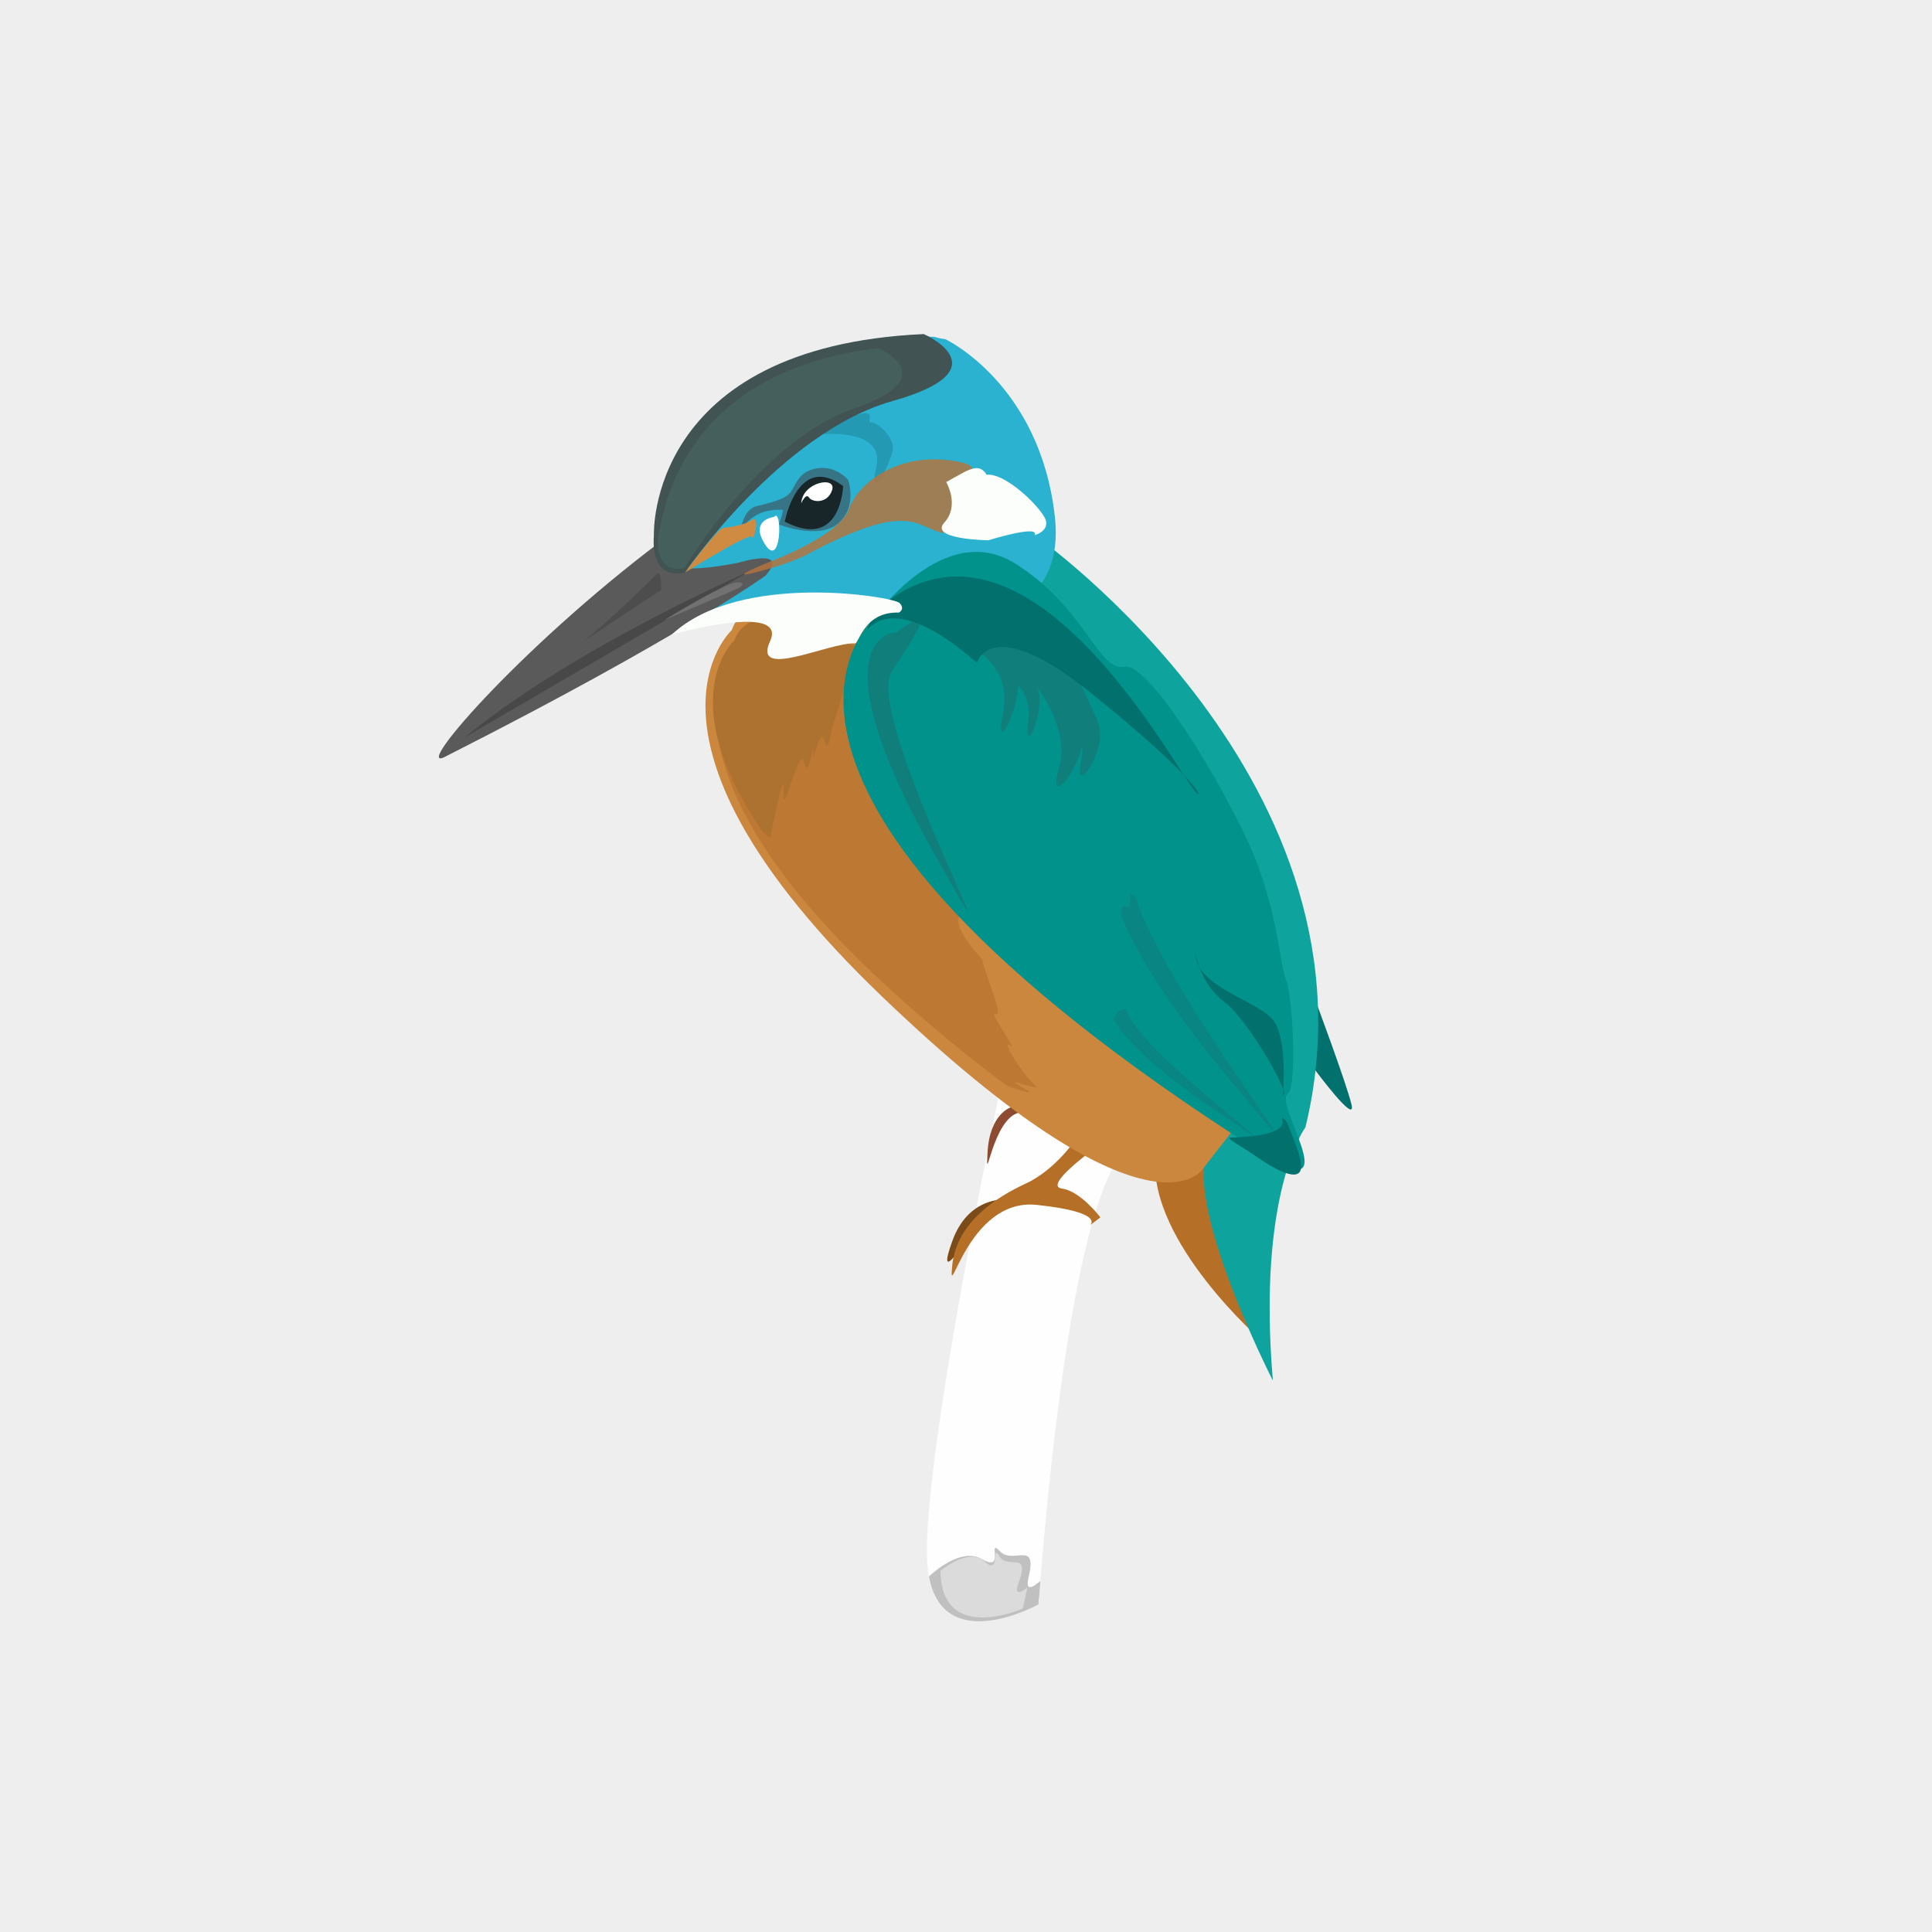 <svg xmlns="http://www.w3.org/2000/svg" xmlns:xlink="http://www.w3.org/1999/xlink" width="500" height="500" viewBox="0 0 132.292 132.292">
  <path fill="#eee" fill-rule="evenodd" d="M0 0h132.292v132.292H0z" paint-order="fill markers stroke"/>
  <g>
    <path fill="#02706c" d="M90.029 73.237s2.86 3.863 2.516 2.406c-.344-1.457-2.517-7.268-2.517-7.268z"/>
    <path fill="#fffefe" d="M68.525 74.393s-5.431 25.68-5.033 32.58c.398 6.901 7.628 2.885 7.628 2.885s1.937-29.191 6.369-31.328c4.432-2.138-8.964-4.137-8.964-4.137z"/>
    <path fill="#8d4c31" d="M69.26 75.808s-1.48.386-1.639 3.09c-.158 2.703.323-2.31 2.172-2.717 1.85-.407-.532-.373-.532-.373z"/>
    <path fill="#b66f27" d="M86.421 91.83s-7.77-6.77-7.31-12.56c.461-5.79 5.936 1.735 5.936 1.735z"/>
    <path fill="#7b4b1a" d="M69.239 82.14s-2.834-.466-4.026 2.827c-1.192 3.293 1.009-.15 1.009-.15z"/>
    <path fill="#b66f27" d="M73.61 78.087s-1.397 2.046-3.36 2.951c-1.963.906-4.75 2.632-5.045 5.604-.295 2.973 1.027-4.64 5.785-4.138 4.758.503 3.644 1.396 3.644 1.396l.714-.54s-1.336-1.791-2.636-1.975c-1.301-.183 2.143-2.665 2.143-2.665z"/>
    <path fill="#0ea49d" d="M70.84 36.642s24.272 16.984 18.55 40.546c0 0-3.328 4.44-2.23 17.348 0 0-7.053-13.774-3.953-16.563 3.1-2.79-16.253-32.036-16.253-32.036z"/>
    <path fill="#2ab2d0" d="M63.465 23.054c-13.039-.019-18.689 13.575-18.689 13.575.466-.358 4.41 6.073 5.499 5.918l11.52-.088s11.452 2.003 10.434-7.092c-1.018-9.095-7.493-12.14-7.493-12.14-.955-.135-.401-.172-1.27-.173z"/>
    <path fill="#cb873e" d="M50.104 43.152S41.939 50.548 60.42 68.26c18.447 17.679 21.995 11.732 21.94 11.784l3.304-4.235-23.87-33.35s-10.156-3.68-11.691.694z"/>
    <path fill="#bd7933" d="M52.966 42.14c-1.205.292-2.153.914-2.483 2.08 0 0-7.282 7.567 10.888 23.899 2.915 2.62 5.435 4.659 7.62 6.247 1.21.42 1.955.629 1.182.192-2.03-1.144 1.49.422.634-.32-.856-.743-2.304-3.156-1.645-2.649.659.507-1.635-2.49-.96-2.148.634.321-1.131-3.702-.896-3.698-.461-.488-1.79-2.023-1.676-2.75.152-.977.681-2.628.681-2.628l-6.045-11.318-.505-6.491a29.462 29.462 0 00-.491-.111zm14.341 23.603c.159.168.217.215.074.057-.034-.038-.058-.056-.074-.057z"/>
    <path fill="#ad7130" d="M52.728 42.173c-1.15.17-2.086.653-2.444 1.675 0 0-4.359 3.952 1.949 13.113l.514.402s1.015-5.336.906-3.156c-.109 2.181 1.134-3.434 1.41-2.01.275 1.424.72-1.945.63-.656-.09 1.29.431-1.993.742-.858.31 1.134.494-.682.494-.682l1.787-5.679z"/>
    <path fill="#02928c" d="M59.92 42.238S46.564 53.599 86.22 78.83c0 0 2.662 1.963 3.06.998.397-.964-1.78-4.465-1.105-4.92.675-.455.326-6.79-.092-7.738-.418-.947-.43-3.517-1.833-7.596-1.404-4.08-7.421-14.293-9.244-13.923-1.822.37-2.653-4.044-7.509-7.072-4.855-3.028-9.578 3.658-9.578 3.658z"/>
    <path fill="#02706c" d="M87.843 76.54c-.05-.016-.066.04-.037.19.227 1.195-3.639 1.156-3.639 1.156l.103.173c.56.365 1.13.732 1.713 1.103 0 0 2.663 1.963 3.06.998.24-.583-.456-2.087-.898-3.29-.135-.185-.244-.311-.302-.33zM87.843 75.024s.333-3.64-.577-5.052c-.911-1.413-5.345-2.317-5.415-4.671 0 0 .35 2.083 1.984 3.307 1.634 1.224 4.275 5.972 4.096 6.29"/>
    <path fill="silver" d="M68.158 105.995c-.209.067.41 1.541-.919.766-1.284-.75-2.963.576-3.63 1.183 1.003 5.498 7.444 1.95 7.5 1.92 0-.174.015-.35.049-.532.018-.255.033-.463.082-1.086-.566.5-1.042.727-.811-.238.625-2.613-1.054-.833-1.961-1.79-.17-.179-.262-.238-.31-.223z"/>
    <path fill="#dbdbdb" d="M68.222 106.327c-.172.036.121 1.431-.82.583-.912-.82-2.404.18-3.007.65.072 5.057 5.595 2.6 5.643 2.58a2.86 2.86 0 01.107-.473c.047-.227.086-.412.206-.967-.51.385-.913.535-.606-.306.831-2.277-.72-.868-1.308-1.831-.11-.181-.175-.245-.215-.236z"/>
    <path fill="#107f7c" d="M66.44 44.315s2.914 1.162 2.233 4.52c-.68 3.357 1.452-.82.98-2.609-.473-1.79 3.885 2.917 2.873 6.3-1.012 3.382 2.137-.616 1.612-2.849-.526-2.233-1.79-4.84-1.042-4.488.75.352-6.483-1.911-6.483-1.911z"/>
    <path fill="#107f7c" d="M68.125 45.905s2.623.7 2.288 3.468c-.335 2.769 1.199-.78.651-2.188-.547-1.407 3.6 2.037 2.98 4.853-.622 2.816 1.81-.673 1.183-2.433-.628-1.761-1.927-3.763-1.249-3.54.679.222-5.781-1.012-5.781-1.012zM61.304 43.338c-.14-.117-5.561.453 2.605 15.017 7.254 12.937-4.832-9.235-2.857-12.326 1.947-3.045 3.128-4.747.252-2.69z"/>
    <path fill="#098684" d="M76.913 69.101c-.308.024-.525.344-.677.703.806 1.346 2.688 3.278 6.67 6.004 8.81 6.03-5.018-3.676-5.76-6.669a.552.552 0 00-.233-.038zM77.501 61.226c-.26-.045.05 1.052-.453.836-.218-.093-.276.214-.27.663 1.041 2.528 3.14 6.011 7.088 10.79 9.664 11.699-4.121-5.42-6.078-12.047-.135-.158-.227-.232-.287-.242z"/>
    <path fill="#5a5a5a" d="M45.289 37.042c-9.932 7.48-17.481 16.34-14.63 14.682C46.475 43.707 52.42 39.416 52.42 39.416c1.718-1.99-1.89-.876-1.89-.876-7.334 1.42-5.242-1.498-5.242-1.498z"/>
    <path fill="#484848" d="M51.356 39.1s-11.919 5.145-19.567 11.41z"/>
    <path fill="#4d4d4d" d="M45.043 39.269a.177.177 0 00-.063.031s-2.838 2.856-5.035 4.627a840.249 840.249 0 015.327-3.525s.061-1.202-.23-1.133zm-5.098 4.658l-.074.05.01.002.064-.052z"/>
    <path fill="#367486" d="M50.66 36.487s.194-1.575 1.095-1.812c.9-.237 1.968-.45 2.362-.948.394-.496.527-1.46 1.84-1.66 1.312-.2 2.117.795 2.117.795s.66 1.815-.683 2.976-4.061.071-4.061.071.4-1.02.226-1.004c-.174.017-2.014-.203-2.895 1.582z"/>
    <path fill="#02706c" d="M59.403 43.143s1.694-2.865 7.495 2.249c0 0 .914-3.516 7.854 2.097 6.94 5.613 7.325 6.858 7.325 6.858-.423.787-10.636-20.687-21.09-13.332 0 0-1.35.787-1.584 2.128z"/>
    <path fill="#717171" d="M45.479 42.466s4.226-2.613 5.016-2.594c.79.019.014.431.014.431z"/>
    <path fill="#fbfefb" d="M46.006 43.448s7.958-2.237 6.725.458c-1.234 2.695 3.992.082 5.804.148.262.09.59-2.189 3.013-2.107 0 0 .465-.226.043-.66-.423-.433-10.935-2.187-15.585 2.161z"/>
    <path fill="#2499b3" d="M55.857 29.768s4.785-.629 4.154 2.196c-.631 2.825 1.123-.47 1.132-1.287.008-.818-1.11-1.835-1.53-1.75-.421.086 1.239-1.946-3.756.841z"/>
    <path fill="#415352" d="M44.776 36.629s-.502-12.895 18.477-13.754c0 0 5.551 2.417-2.135 4.585C53.432 29.63 46.906 39.2 46.906 39.2s-2.383.74-2.13-2.571z"/>
    <path fill="#121717" fill-opacity=".839" d="M56.211 32.648c-1.883-.067-2.475 3.07-2.475 3.07 3.875 2.003 3.994-2.434 3.994-2.434-.58-.434-1.084-.62-1.519-.636z"/>
    <path fill="#b4743d" fill-opacity=".839" d="M63.75 31.455c-2.916.084-5.05 1.809-5.626 3.408-.658 1.828-5.365 3.588-5.365 3.588s-4.18 1.679.176.41a15.59 15.59 0 002.141-.792c7.238-3.898 7.61-1.976 9.5-1.566 2.635-3.365.216-3.496.216-3.496s3.824-1.003.254-1.483a7.98 7.98 0 00-1.296-.07z"/>
    <path fill="#fbfefb" d="M66.819 32.056c-.486.03-1.121.46-2.028.951 0 0 .944 1.606-.129 2.775-1.072 1.169 3.023 1.213 3.023 1.213s3.514-1.096 3.156-.353c0 0 .943-.232.783-.973-.16-.74-2.715-3.315-4.065-3.16-.21-.345-.449-.471-.74-.453z"/>
    <path fill="#fff" d="M54.862 34.467s.316-.74.534-.402c.218.339 1.275.453 1.584-.516.309-.97-2.033-.558-2.118.918z"/>
    <path fill="#d08b42" d="M46.906 39.2s2.198-2.993 2.634-3.052c.437-.059 1.348-.15 1.934-.541.586-.392.183 1.28.04 1.276-.14-.004.86-1.022-4.608 2.316"/>
    <path fill="#fff" d="M53.007 35.393s-1.728.197-.608 1.905c1.12 1.709 1.174-2.608.608-1.905z"/>
    <path fill="#455f5d" d="M45.045 36.66c.287.093.44-11.06 15.078-12.82 0 0 4.683 1.965-1.672 4.142-6.355 2.178-11.57 10.892-11.57 10.892s-1.97.735-1.836-2.213z"/>
  </g>
</svg>
